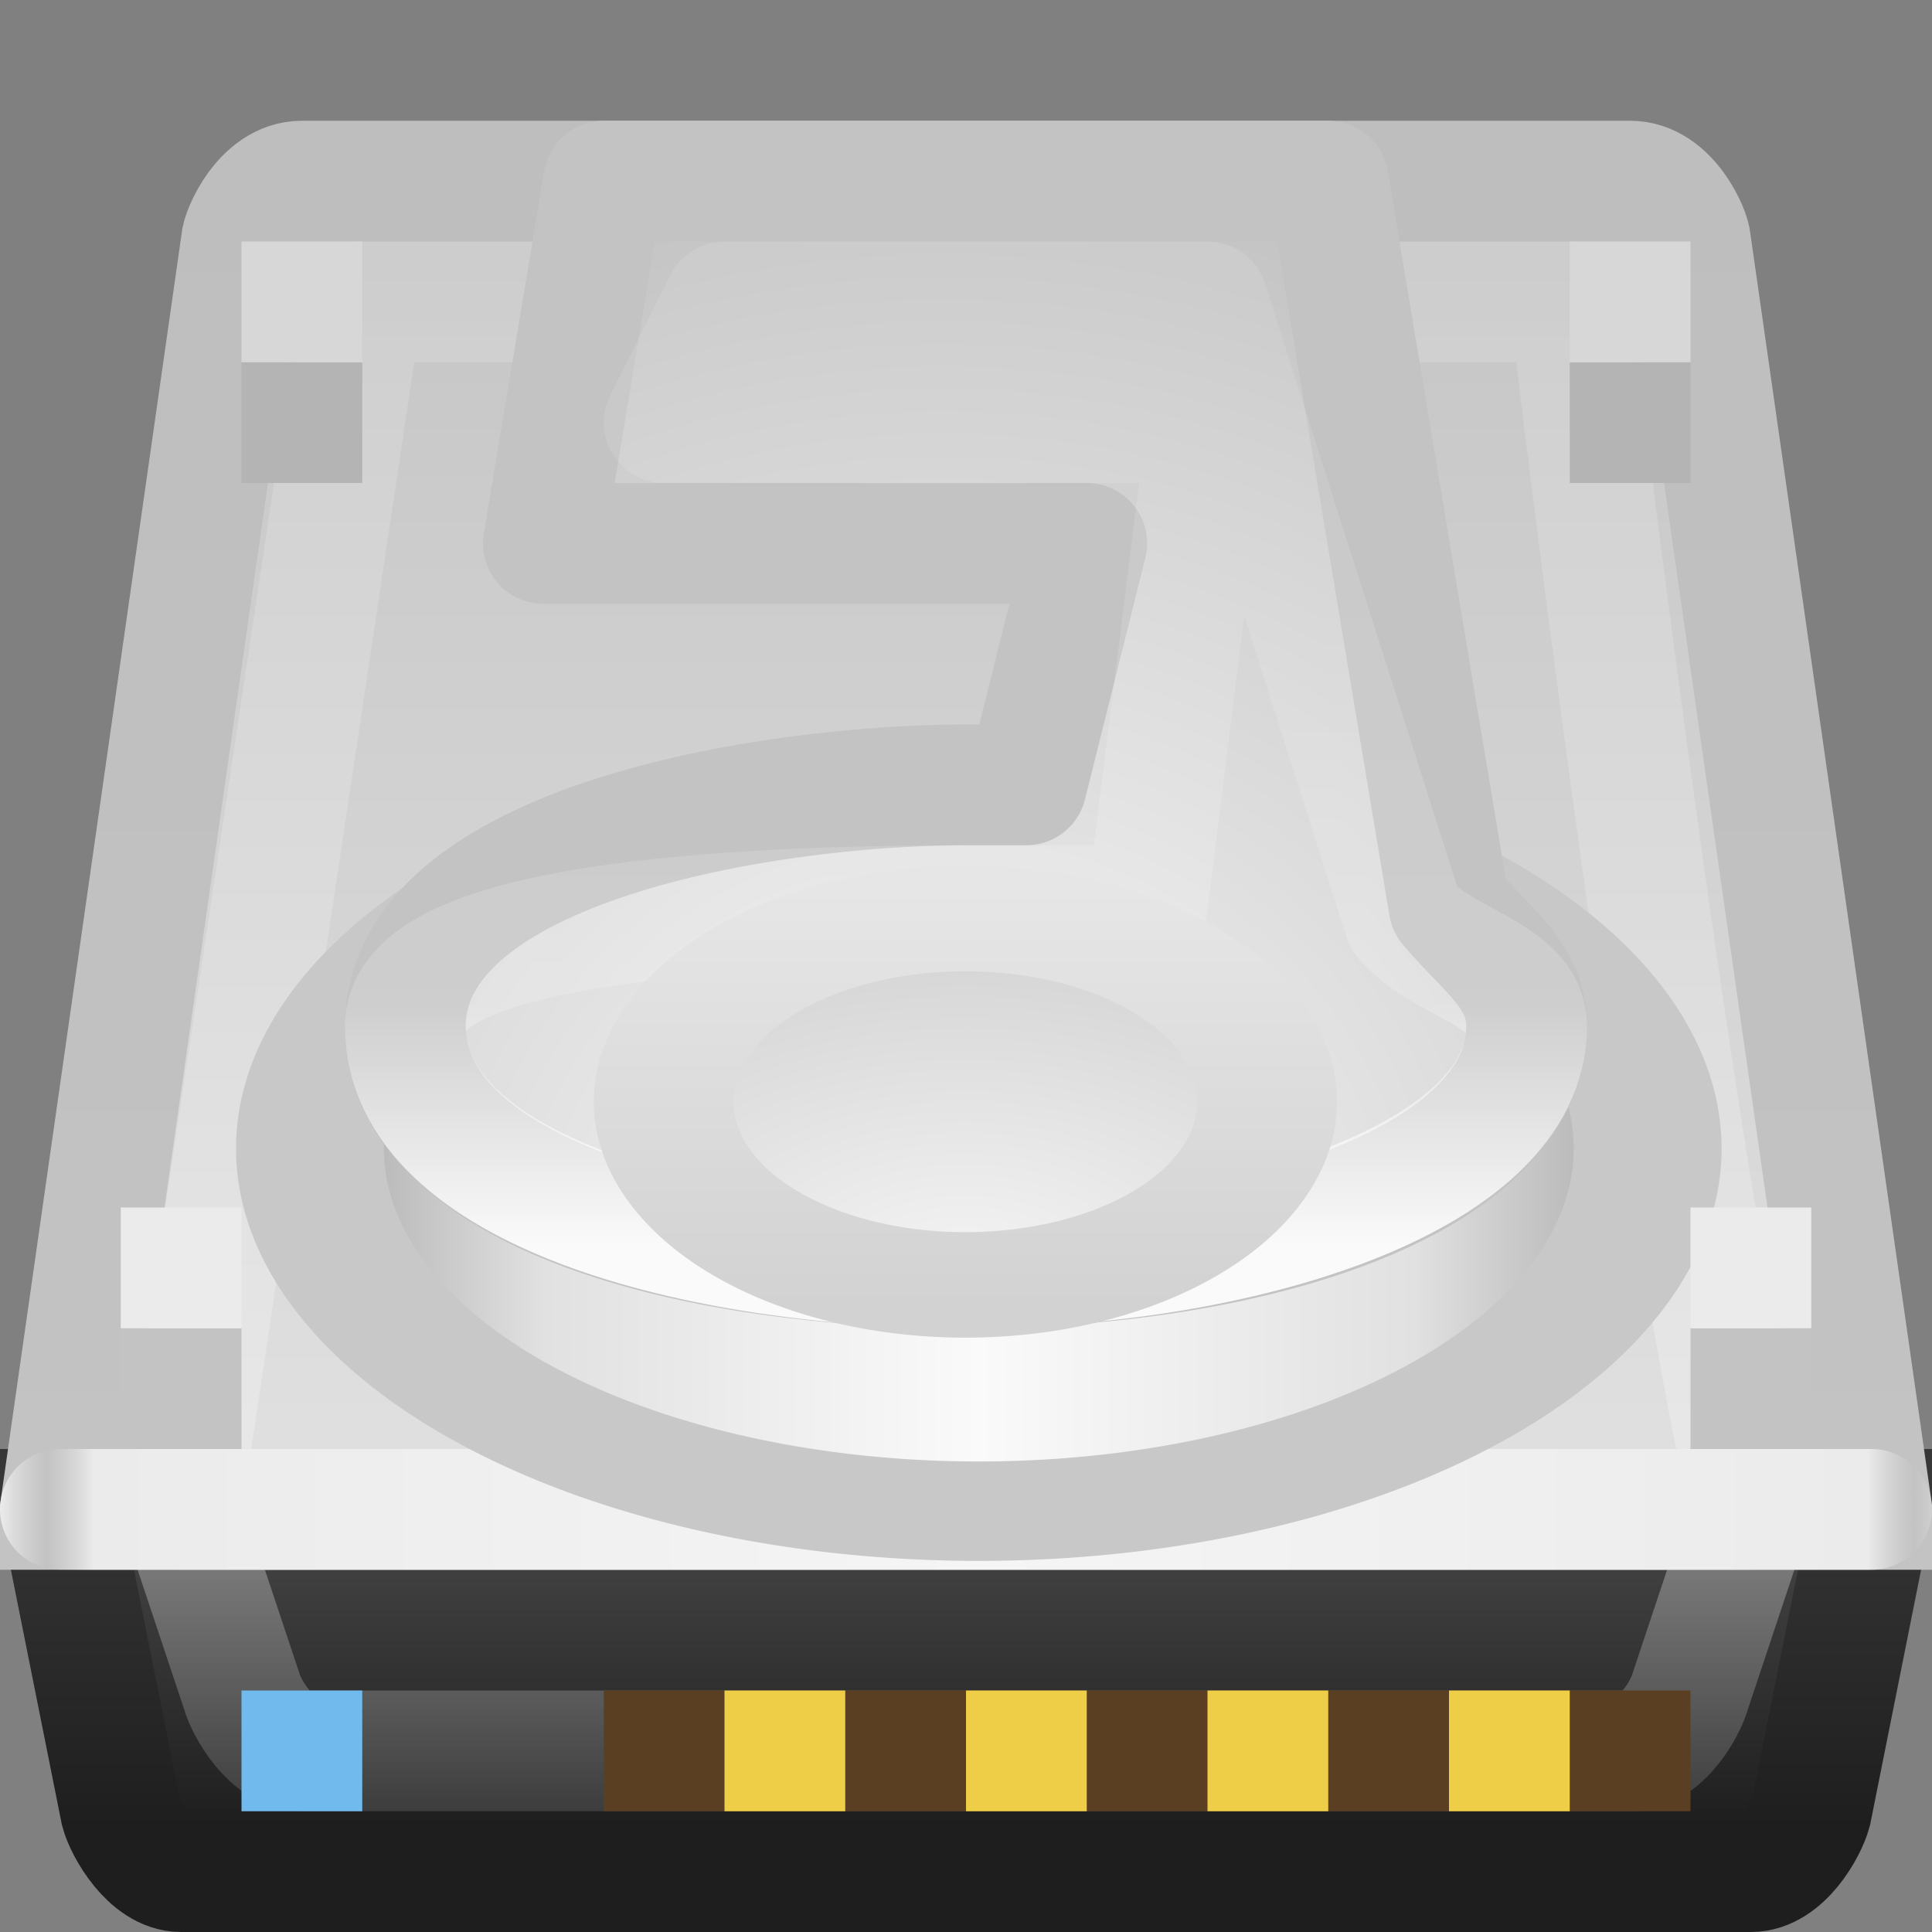 <?xml version="1.0" encoding="UTF-8" standalone="no"?>
<!-- Created with Inkscape (http://www.inkscape.org/) -->
<svg xmlns:rdf="http://www.w3.org/1999/02/22-rdf-syntax-ns#" xmlns="http://www.w3.org/2000/svg" height="16" width="16" version="1.1" xmlns:cc="http://creativecommons.org/ns#" xmlns:xlink="http://www.w3.org/1999/xlink" xmlns:dc="http://purl.org/dc/elements/1.1/">
 <rect width="100%" height="100%" fill="#808080" stroke="none"/>
 <title>Samée - 16px - HDD alt</title>
 <defs>
  <linearGradient id="linearGradient3622" y2="122.72" gradientUnits="userSpaceOnUse" x2="64" gradientTransform="matrix(0.116,0,0,0.115,0.218,7.024)" y1="97.934" x1="64">
   <stop stop-color="#4b4b4b" offset="0"/>
   <stop stop-color="#1e1e1e" offset="1"/>
  </linearGradient>
  <linearGradient id="linearGradient3871" y2="112.25" gradientUnits="userSpaceOnUse" x2="83" gradientTransform="matrix(0.116,0,0,0.115,0.146,5.683)" y1="12" x1="83">
   <stop stop-color="#c3c3c3" offset="0"/>
   <stop stop-color="#e1e1e1" offset="1"/>
  </linearGradient>
  <linearGradient id="linearGradient3881" y2="451.2" gradientUnits="userSpaceOnUse" x2="145" gradientTransform="matrix(0.029,0,0,0.029,0.352,5.654)" y1="53.39" x1="145">
   <stop stop-color="#FFF" stop-opacity="0.118" offset="0"/>
   <stop stop-color="#FFF" stop-opacity="0.255" offset="1"/>
  </linearGradient>
  <linearGradient id="linearGradient3897" y2="443.25" spreadMethod="reflect" gradientUnits="userSpaceOnUse" x2="542" gradientTransform="matrix(0.029,0,0,0.029,0.131,5.655)" y1="443.25" x1="275.45">
   <stop stop-color="#f5f5f5" offset="0"/>
   <stop stop-color="#ebebeb" offset="0.95"/>
   <stop stop-color="#dcdcdc" stop-opacity="0" offset="1"/>
  </linearGradient>
  <linearGradient id="linearGradient4085" y2="389" spreadMethod="reflect" gradientUnits="userSpaceOnUse" x2="356" y1="389" x1="260.5">
   <stop stop-color="#fafafa" offset="0"/>
   <stop stop-color="#e1e1e1" offset="0.65"/>
   <stop stop-color="#AAA" offset="1"/>
  </linearGradient>
  <linearGradient id="linearGradient4134" y2="392" gradientUnits="userSpaceOnUse" x2="198" gradientTransform="matrix(0.029,0,0,0.029,0.375,4.959)" y1="158.45" x1="198">
   <stop stop-color="#FFF" stop-opacity="0.098" offset="0"/>
   <stop stop-color="#FFF" stop-opacity="0.176" offset="0.7"/>
   <stop stop-color="#FFF" stop-opacity="0.922" offset="1"/>
  </linearGradient>
  <radialGradient id="radialGradient4083" gradientUnits="userSpaceOnUse" cy="397" cx="256" gradientTransform="matrix(0.06,0,0,0.058,-7.548,-6.474)" r="160">
   <stop stop-color="#f5f5f5" offset="0"/>
   <stop stop-color="#c3c3c3" offset="1"/>
  </radialGradient>
  <radialGradient id="radialGradient4197" gradientUnits="userSpaceOnUse" cy="351" cx="231" gradientTransform="matrix(2,0,0,1.608,-231.085,-223.457)" r="51">
   <stop stop-color="#f5f5f5" offset="0"/>
   <stop stop-color="#d2d2d2" offset="1"/>
  </radialGradient>
  <linearGradient id="linearGradient4192" y2="111" gradientUnits="userSpaceOnUse" x2="70" gradientTransform="matrix(0.117,0,0,0.116,0.112,5.803)" y1="11" x1="70">
   <stop stop-color="#bebebe" offset="0"/>
   <stop stop-color="#c3c3c3" offset="1"/>
  </linearGradient>
  <linearGradient id="linearGradient4117" y2="90.097" gradientUnits="userSpaceOnUse" x2="63.69" gradientTransform="matrix(0.145,0,0,0.144,0.548,8.155)" y1="70.316" x1="63.69">
   <stop stop-color="#FFF" stop-opacity="0.353" offset="0"/>
   <stop stop-color="#FFF" stop-opacity="0.118" offset="1"/>
  </linearGradient>
  <linearGradient id="linearGradient4125" y2="87.973" gradientUnits="userSpaceOnUse" x2="70.822" gradientTransform="matrix(0.145,0,0,0.144,0.594,8.461)" y1="68.192" x1="70.822">
   <stop stop-color="#373737" offset="0"/>
   <stop stop-color="#1e1e1e" offset="1"/>
  </linearGradient>
  <linearGradient id="linearGradient4040" y2="345.76" gradientUnits="userSpaceOnUse" x2="287.67" y1="252.17" x1="287.67">
   <stop stop-color="#e6e6e6" offset="0"/>
   <stop stop-color="#d2d2d2" offset="1"/>
  </linearGradient>
 </defs>
 <g transform="translate(0,-6)">
  <path d="M0.5,18.5,1,21c0.038,0.141,0.24,0.5,0.5,0.5h13c0.264,0,0.461-0.355,0.5-0.5l0.5-2.5z" stroke="url(#linearGradient4125)" stroke-width="1" fill="url(#linearGradient3622)"/>
  <path d="M1.5,18.5,2,20c0.038,0.141,0.24,0.5,0.5,0.5h11c0.264,0,0.461-0.355,0.5-0.5l0.5-1.5z" stroke="url(#linearGradient4117)" stroke-width="1" fill="none"/>
  <path d="m0.5,18.5,15,0l-1.5-10.5c0-0.071-0.178-0.5-0.5-0.5h-11c-0.323,0-0.5,0.43-0.5,0.5z" stroke="url(#linearGradient4192)" stroke-width="1" fill="url(#linearGradient3871)"/>
  <path stroke-linejoin="round" d="m1.5,18.5,13,0c-0.661-2.878-1.5-10-1.5-10h-10z" stroke="url(#linearGradient3881)" stroke-width="1" fill="none"/>
  <path stroke-linejoin="round" d="m0.5,18.5,15,0" stroke="url(#linearGradient3897)" stroke-linecap="round" stroke-miterlimit="4" stroke-dasharray="none" stroke-width="1" fill="none"/>
  <rect fill-rule="evenodd" rx="0" ry="0" height="1" width="9" y="20" x="5" fill="#5a3f22"/>
  <rect id="rect4261" fill-rule="evenodd" rx="0" ry="0" height="1" width="1" y="20" x="6" fill="#eece47"/>
  <use xlink:href="#rect4261" transform="translate(2,0)" height="16" width="16" y="0" x="0"/>
  <use xlink:href="#rect4261" transform="translate(4,0)" height="16" width="16" y="0" x="0"/>
  <use xlink:href="#rect4261" transform="translate(6,0)" height="16" width="16" y="0" x="0"/>
  <path d="m356,312a95.5,77,0,1,1,-191,0,95.5,77,0,1,1,191,0z" fill-rule="evenodd" transform="matrix(0.058,0,0,0.039,-7.003,3.344)" stroke="#c8c8c8" stroke-miterlimit="4" stroke-dasharray="none" stroke-width="21.111" fill="url(#linearGradient4085)"/>
  <path stroke-linejoin="round" d="M4.5,10.5,9,10.5,8.5,12.5h-0.5c-1.649,0-4.643,0.491-4.643,2,0,1.301,2.181,2,4.643,2,2.462,0,4.643-0.756,4.643-2,0-0.43-0.342-0.638-0.643-1l-1-6h-6z" stroke="#c3c3c3" stroke-width="1" fill="url(#radialGradient4083)"/>
  <path stroke-linejoin="round" d="m5.5,9.5,4.5,0-0.5,4h-1.5c-1.945,0-4.643,0.142-4.643,1,0,1.35,2.406,2,4.643,2,2.236,0,4.643-0.729,4.643-2,0-0.43-0.713-0.527-1.014-0.889l-1.629-5.111h-4z" stroke="url(#linearGradient4134)" stroke-width="1" fill="none"/>
  <path d="m282,300a51,41,0,1,1,-102,0,51,41,0,1,1,102,0z" fill-rule="evenodd" transform="matrix(0.049,0,0,0.037,-3.324,4.024)" stroke="url(#linearGradient4040)" stroke-miterlimit="4" stroke-dasharray="none" stroke-width="23.614" fill="url(#radialGradient4197)"/>
  <rect fill-rule="evenodd" rx="0" ry="0" height="1" width="1" y="20" x="2" fill="#70baee"/>
  <rect fill-rule="evenodd" rx="0" ry="0" height="1" width="1" y="17" x="1" fill="#c3c3c3"/>
  <rect fill-rule="evenodd" rx="0" ry="0" height="1" width="1" y="16" x="1" fill="#ebebeb"/>
  <rect fill-rule="evenodd" rx="0" ry="0" height="1" width="1" y="17" x="14" fill="#c3c3c3"/>
  <rect fill-rule="evenodd" rx="0" ry="0" height="1" width="1" y="16" x="14" fill="#ebebeb"/>
  <rect fill-rule="evenodd" rx="0" ry="0" height="1" width="1" y="9" x="2" fill="#b4b4b4"/>
  <rect fill-rule="evenodd" rx="0" ry="0" height="1" width="1" y="8" x="2" fill="#d7d7d7"/>
  <rect fill-rule="evenodd" rx="0" ry="0" height="1" width="1" y="9" x="13" fill="#b4b4b4"/>
  <rect fill-rule="evenodd" rx="0" ry="0" height="1" width="1" y="8" x="13" fill="#d7d7d7"/>
 </g>
</svg>
